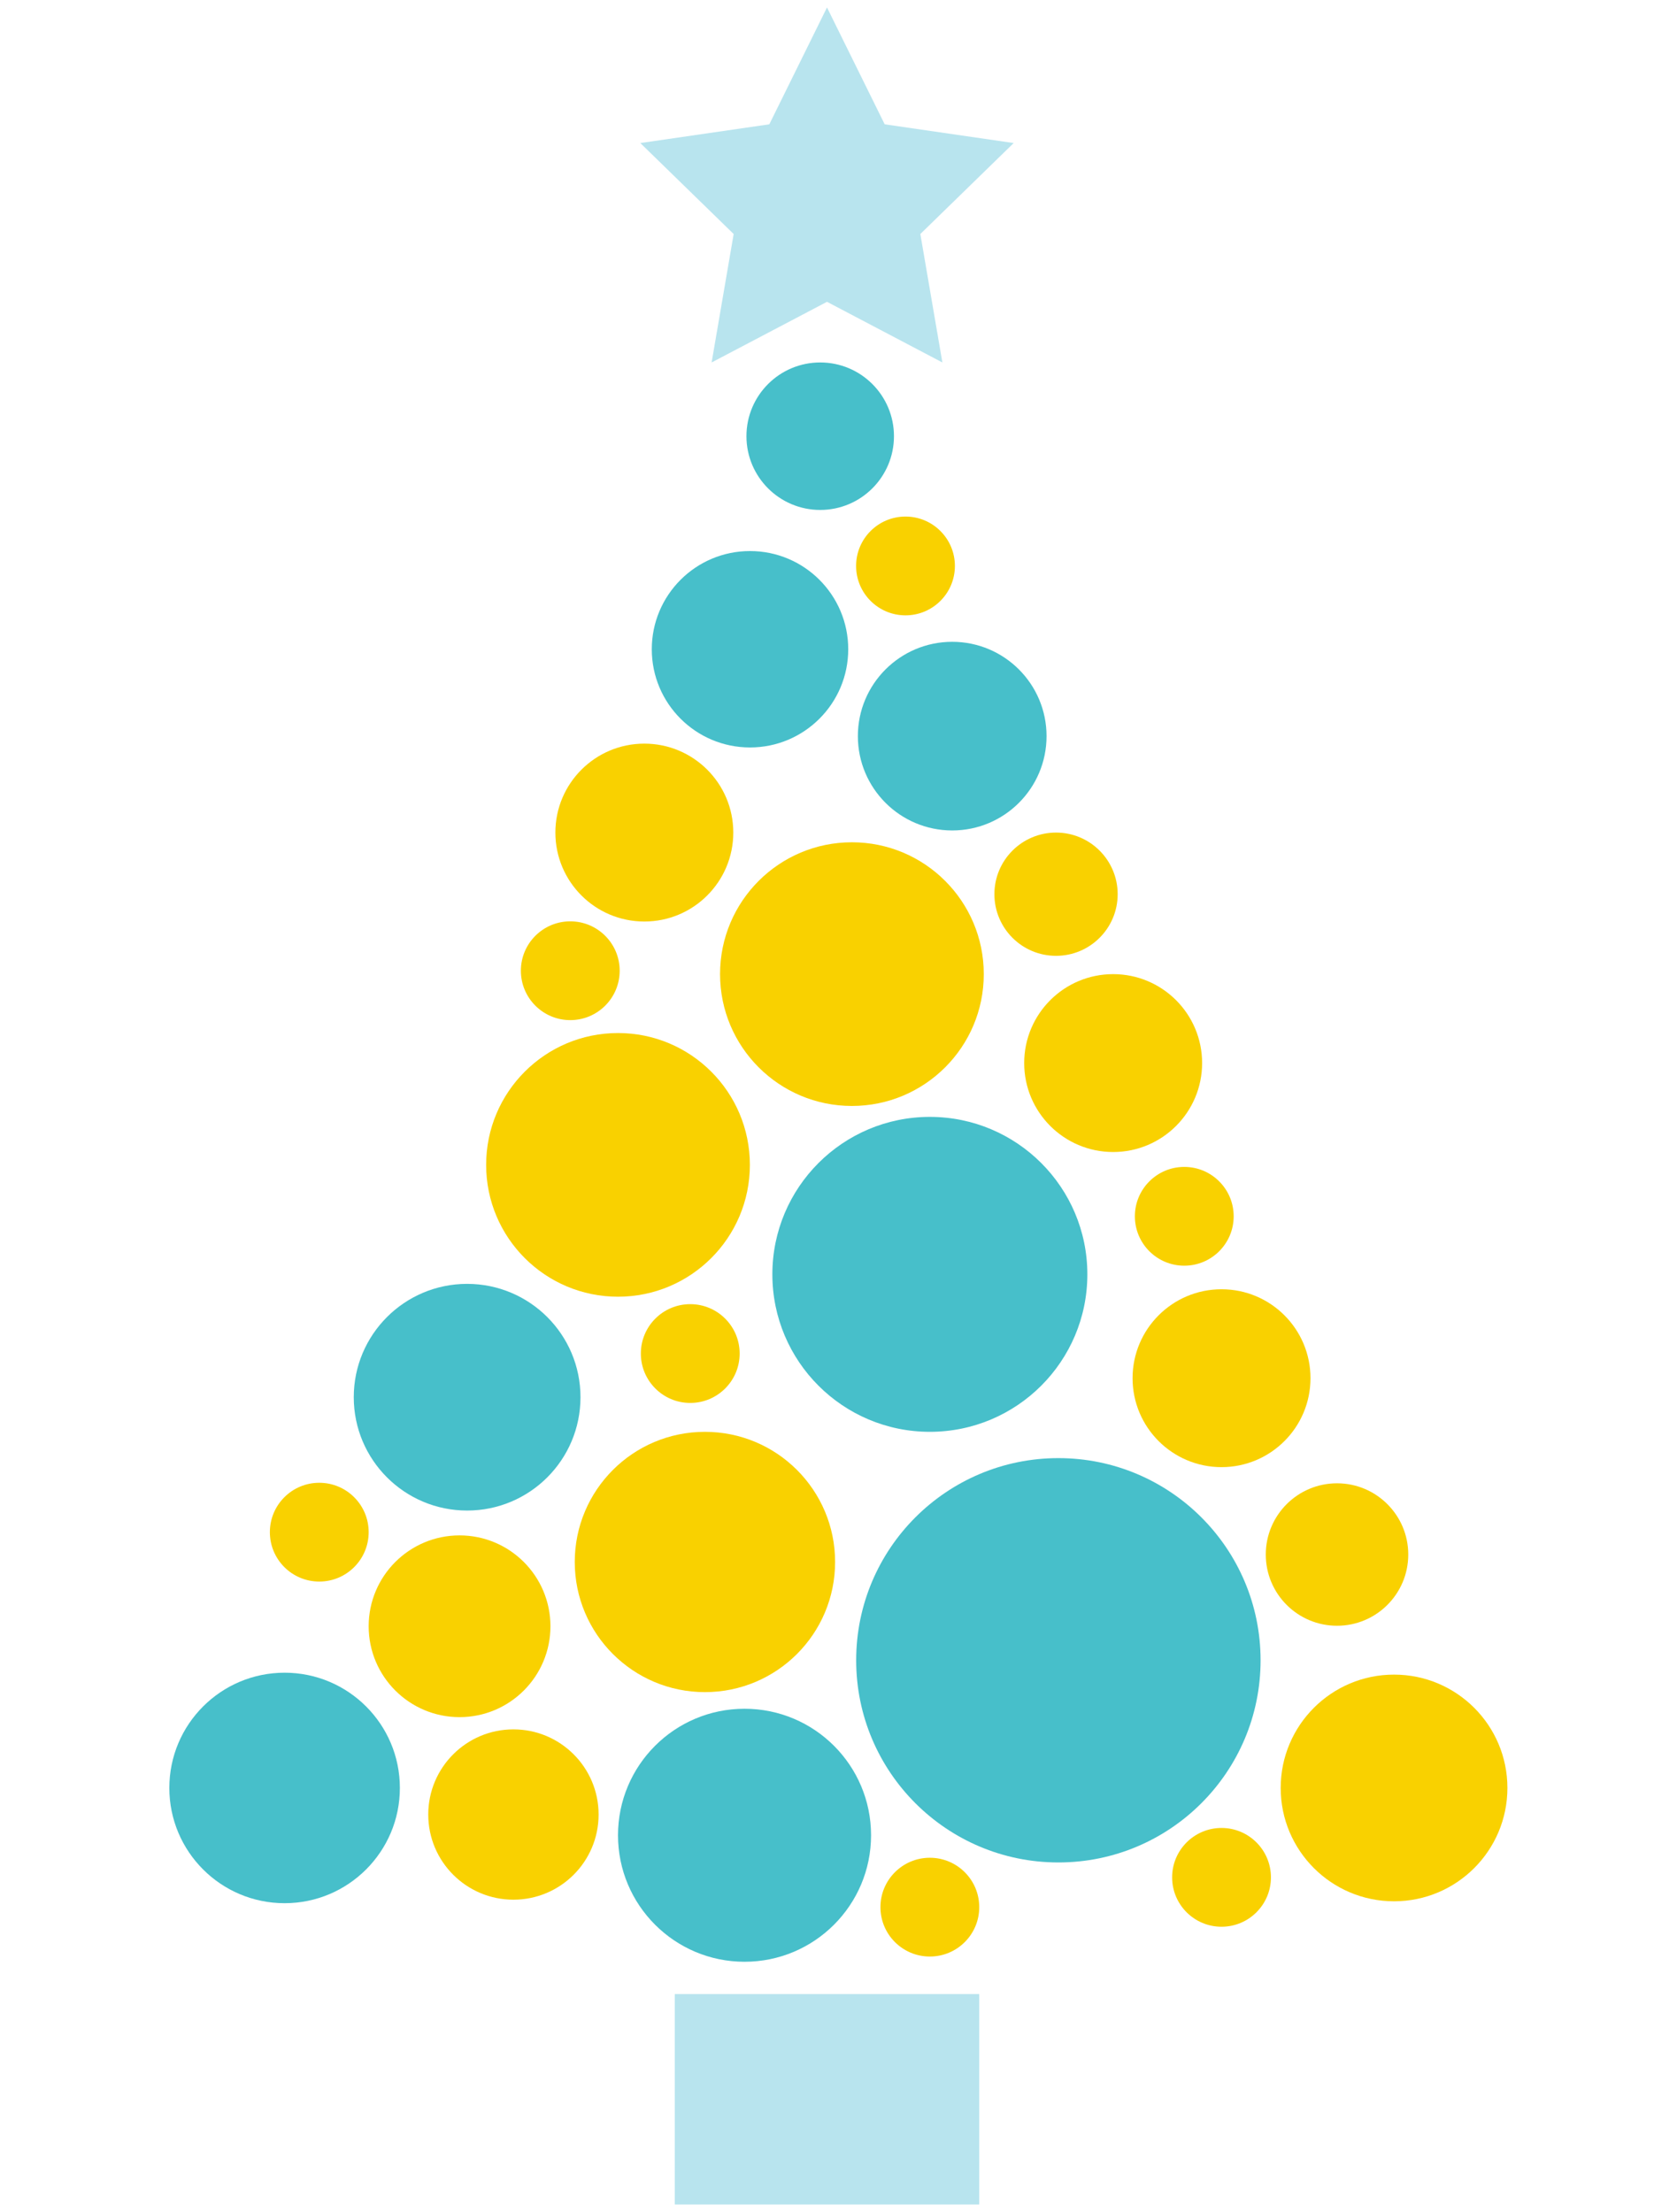 <?xml version="1.0" encoding="UTF-8"?>
<svg xmlns="http://www.w3.org/2000/svg" xmlns:xlink="http://www.w3.org/1999/xlink" version="1.1" id="Layer_1" x="0px" y="0px" width="100%" height="100%" viewBox="0 0 221.98 296.91" enable-background="new 0 0 221.98 296.91" xml:space="preserve"> <polygon fill="#b8e4ee" points="110.99,1 118.732,16.686 136.043,19.202 123.517,31.412 126.474,48.653 110.99,40.513 95.506,48.653 98.463,31.412 85.937,19.202 103.248,16.686 " data-color-group="0"/> <circle fill="#47BFCA" cx="38.196" cy="240" r="15.47" data-color-group="2"/> <circle fill="#f9d100" cx="94.607" cy="209.667" r="17.47" data-color-group="1"/> <circle fill="#47BFCA" cx="124.794" cy="171.059" r="21.137" data-color-group="2"/> <circle fill="#47BFCA" cx="142.043" cy="222.863" r="27.137" data-color-group="2"/> <circle fill="#f9d100" cx="82.941" cy="156.363" r="17.697" data-color-group="1"/> <circle fill="#f9d100" cx="114.334" cy="130.758" r="17.697" data-color-group="1"/> <circle fill="#f9d100" cx="149.394" cy="142.698" r="11.939" data-color-group="1"/> <circle fill="#f9d100" cx="179.439" cy="208.667" r="9.561" data-color-group="1"/> <circle fill="#f9d100" cx="163.939" cy="184.998" r="11.939" data-color-group="1"/> <circle fill="#f9d100" cx="86.475" cy="111.758" r="11.939" data-color-group="1"/> <circle fill="#f9d100" cx="141.728" cy="120.031" r="8.272" data-color-group="1"/> <circle fill="#f9d100" cx="68.906" cy="243.568" r="11.431" data-color-group="1"/> <circle fill="#47BFCA" cx="100.657" cy="87.151" r="13.182" data-color-group="2"/> <circle fill="#47BFCA" cx="110.078" cy="58.552" r="9.899" data-color-group="2"/> <circle fill="#f9d100" cx="121.525" cy="75.969" r="6.63" data-color-group="1"/> <circle fill="#f9d100" cx="124.793" cy="256" r="6.63" data-color-group="1"/> <circle fill="#f9d100" cx="158.939" cy="163.267" r="6.63" data-color-group="1"/> <circle fill="#f9d100" cx="163.939" cy="252" r="6.63" data-color-group="1"/> <circle fill="#f9d100" cx="76.536" cy="130.303" r="6.63" data-color-group="1"/> <circle fill="#f9d100" cx="61.676" cy="218.296" r="12.198" data-color-group="1"/> <circle fill="#f9d100" cx="92.637" cy="181.689" r="6.63" data-color-group="1"/> <circle fill="#f9d100" cx="42.848" cy="205.666" r="6.63" data-color-group="1"/> <circle fill="#47BFCA" cx="127.794" cy="98.812" r="12.661" data-color-group="2"/> <circle fill="#47BFCA" cx="62.692" cy="187.55" r="15.214" data-color-group="2"/> <circle fill="#47BFCA" cx="99.922" cy="246.35" r="16.981" data-color-group="2"/> <circle fill="#f9d100" cx="187.092" cy="240" r="15.214" data-color-group="1"/> <rect x="90.561" y="267.667" fill="#b8e4ee" width="40.858" height="28.244" data-color-group="0"/> </svg>
